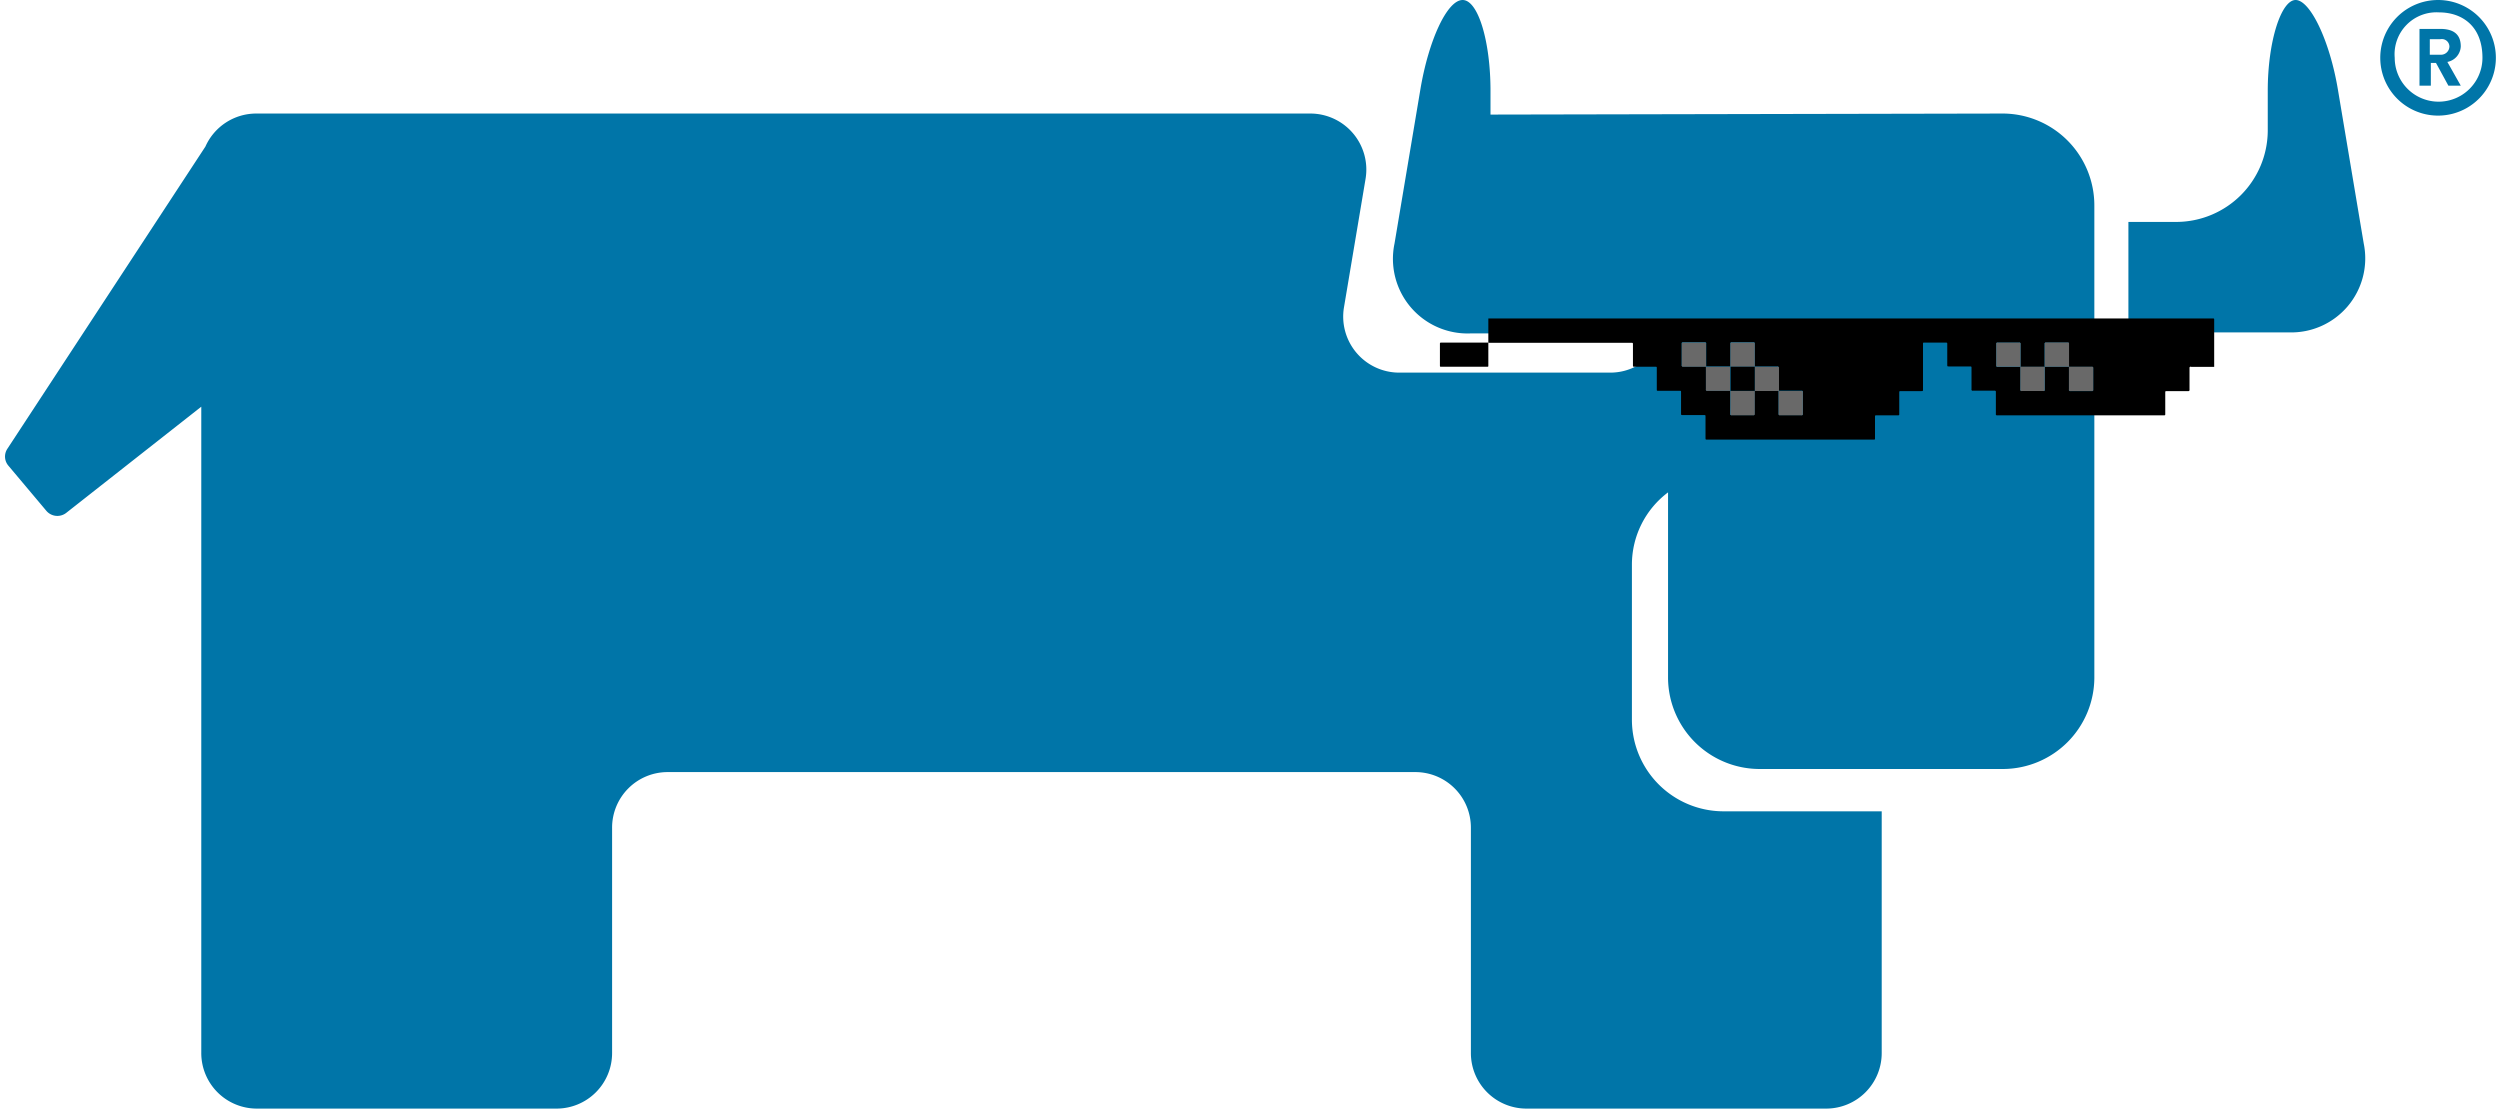 <svg id="cow" xmlns="http://www.w3.org/2000/svg" viewBox="0 0 242.2 107.4"><path fill="#0075a8" d="M229,23.6L226.5,8.7c-0.8-4.8-2.7-8.7-4.1-8.7s-2.7,4-2.7,8.8v3.9a8.88,8.88,0,0,1-8.8,8.8h-4.7V32.2h15.5a7.17,7.17,0,0,0,7.3-8.6"/><path fill="#0075a8" d="M193.9,11a8.9,8.9,0,0,1,9,8.9V65.7a8.88,8.88,0,0,1-8.8,8.8H170.4a8.88,8.88,0,0,1-8.8-8.8v-18a8.76,8.76,0,0,0-3.5,7V69.8a8.88,8.88,0,0,0,8.8,8.8h15.4V102a5.38,5.38,0,0,1-5.4,5.4h-29a5.38,5.38,0,0,1-5.4-5.4V80.2a5.38,5.38,0,0,0-5.4-5.4H64.7a5.38,5.38,0,0,0-5.4,5.4V102a5.38,5.38,0,0,1-5.4,5.4h-29a5.38,5.38,0,0,1-5.4-5.4V39.4L6.4,49.7a1.4,1.4,0,0,1-1.9-.2L0.8,45.1a1.36,1.36,0,0,1-.1-1.6L19.9,14.2A5.39,5.39,0,0,1,24.8,11H127a5.43,5.43,0,0,1,5.3,6.3l-2.1,12.5a5.43,5.43,0,0,0,5.3,6.3H156a5.38,5.38,0,0,0,5.3-4.4,14.21,14.21,0,0,1-4.2.6H142.5a7.23,7.23,0,0,1-7.4-8.7l2.5-14.9c0.8-4.8,2.6-8.7,4.1-8.7s2.7,4,2.7,8.8v2.3Z"/><path fill="#0075a8" d="M230.6,5.6a5.6,5.6,0,0,1,11.2,0A5.6,5.6,0,0,1,230.6,5.6Zm9.9,0c0-3.1-2-4.4-4.2-4.4A4.06,4.06,0,0,0,232,5.6,4.25,4.25,0,1,0,240.5,5.6Zm-6.1-2.8h2c1,0,2,.3,2,1.7A1.6,1.6,0,0,1,237.1,6l1.3,2.3h-1.2L236,6.1h-0.5V8.3h-1.1V2.8h0Zm2,2.5a0.82,0.82,0,0,0,.9-0.8,0.74,0.74,0,0,0-.9-0.7h-1V5.3h1Z"/><g id="xc9ssg.tif"><path d="M212.27,35.53a0.12,0.12,0,0,0-.15.15v2.06a0.12,0.12,0,0,1-.15.15h-2.06c-0.11,0-.14,0-0.14.15V40.1c0,0.11,0,.14-0.15.14H193.51a0.12,0.12,0,0,1-.15-0.15V38a0.12,0.12,0,0,0-.15-0.15h-2.06a0.12,0.12,0,0,1-.15-0.15c0-.69,0-1.37,0-2.06,0-.11,0-0.14-0.15-0.14h-2.06c-0.11,0-.14,0-0.14-0.15V33.33c0-.11,0-0.14-0.15-0.14q-1,0-2.06,0c-0.13,0-.14,0-0.14.15v4.39c0,0.14,0,.16-0.16.16h-2c-0.11,0-.14,0-0.14.15v2.06c0,0.11,0,.14-0.15.14h-2.06c-0.13,0-.14,0-0.14.15v2.06c0,0.13,0,.14-0.15.14H165.37c-0.11,0-.14,0-0.14-0.15V40.35c0-.11,0-0.14-0.15-0.14H163c-0.11,0-.14,0-0.14-0.15V38c0-.13,0-0.14-0.15-0.14h-2.06c-0.13,0-.14,0-0.14-0.15V35.67c0-.13,0-0.14-0.15-0.14h-2c-0.14,0-.16,0-0.16-0.16,0-.67,0-1.35,0-2,0-.14,0-0.16-0.16-0.16H144.19V30.85h70.19c0.1,0,.13,0,0.13.13v4.56h-2.23Zm-44.66,4.54a0.12,0.12,0,0,0,.15.15q1,0,2.06,0a0.12,0.12,0,0,0,.15-0.15v-2.2h2.34v2.2a0.12,0.12,0,0,0,.15.15h2.06a0.07,0.07,0,0,0,.07,0,0.11,0.11,0,0,0,.08-0.14V38a0.12,0.12,0,0,0-.15-0.15h-2.2v-2.2a0.12,0.12,0,0,0-.15-0.15H170v-2.2a0.12,0.12,0,0,0-.15-0.15q-1,0-2.06,0a0.12,0.12,0,0,0-.15.15v2.2h-2.34v-2.2a0.12,0.12,0,0,0-.15-0.15H163a0.11,0.11,0,0,0-.08.14v2.06a0.12,0.12,0,0,0,.15.15h2.2v2.2a0.12,0.12,0,0,0,.15.15h2.2C167.63,38.61,167.63,39.34,167.61,40.07Zm28.13-2.34a0.12,0.12,0,0,0,.15.15q1,0,2.06,0c0.13,0,.15,0,0.15-0.15v-2.2h2.34v2.21a0.12,0.12,0,0,0,.15.15h2.12a0.11,0.11,0,0,0,.08-0.14V35.69a0.12,0.12,0,0,0-.15-0.15h-2.2v-2.2a0.12,0.12,0,0,0-.15-0.15q-1,0-2.06,0a0.12,0.12,0,0,0-.15.15v2.2h-2.33c0-.73,0-1.46,0-2.2a0.12,0.12,0,0,0-.15-0.15h-2.12a0.11,0.11,0,0,0-.08.14V35.4a0.12,0.12,0,0,0,.15.15h2.2C195.75,36.27,195.75,37,195.74,37.73Z"/><path fill="#696969" d="M198.09,35.53h0v-2.2a0.12,0.12,0,0,1,.15-0.15q1,0,2.06,0c0.13,0,.15,0,0.15.15v2.2h-2.36Z"/><path fill="#696969" d="M195.75,35.53h-2.2a0.12,0.12,0,0,1-.15-0.15V33.27a0.11,0.11,0,0,1,.14-0.08h2.06a0.12,0.12,0,0,1,.15.15v2.2h0Z"/><path fill="#696969" d="M170,35.53h-2.36v-2.2a0.12,0.12,0,0,1,.15-0.15q1,0,2.06,0a0.12,0.12,0,0,1,.15.15v2.2h0Z"/><path fill="#696969" d="M165.28,35.53h-2.2a0.12,0.12,0,0,1-.15-0.15V33.27a0.12,0.12,0,0,1,.14-0.09h2.06a0.12,0.12,0,0,1,.15.15v2.21h0Z"/><path fill="#696969" d="M200.44,35.53h2.2a0.12,0.12,0,0,1,.15.15V37.8a0.11,0.11,0,0,1-.14.08h-2.06a0.12,0.12,0,0,1-.15-0.15v-2.2h0Z"/><path fill="#696969" d="M198.09,35.53h0v2.2a0.12,0.12,0,0,1-.15.15q-1,0-2.06,0a0.12,0.12,0,0,1-.15-0.15v-2.2h2.36Z"/><path fill="#696969" d="M170,37.88h0V35.53h2.2a0.12,0.12,0,0,1,.15.15v2.2H170Z"/><path fill="#696969" d="M165.28,35.53h2.34v2.34h-2.2a0.12,0.12,0,0,1-.15-0.15v-2.2h0Z"/><path fill="#696969" d="M172.31,37.88h2.2a0.12,0.12,0,0,1,.15.15v2.12a0.11,0.11,0,0,1-.14.08h-2.06a0.12,0.12,0,0,1-.15-0.15v-2.2h0Z"/><path fill="#696969" d="M170,37.88h0v2.2a0.12,0.12,0,0,1-.15.15q-1,0-2.06,0a0.12,0.12,0,0,1-.15-0.15v-2.2H170Z"/><path d="M144.19,33.19v2.23c0,0.1,0,.11-0.13.11h-4.45c-0.09,0-.11,0-0.11-0.11v-2.1c0-.09,0-0.13.11-0.13h4.57Z"/><path d="M167.63,35.53H170v2.34h-2.34V35.53Z"/></g></svg>